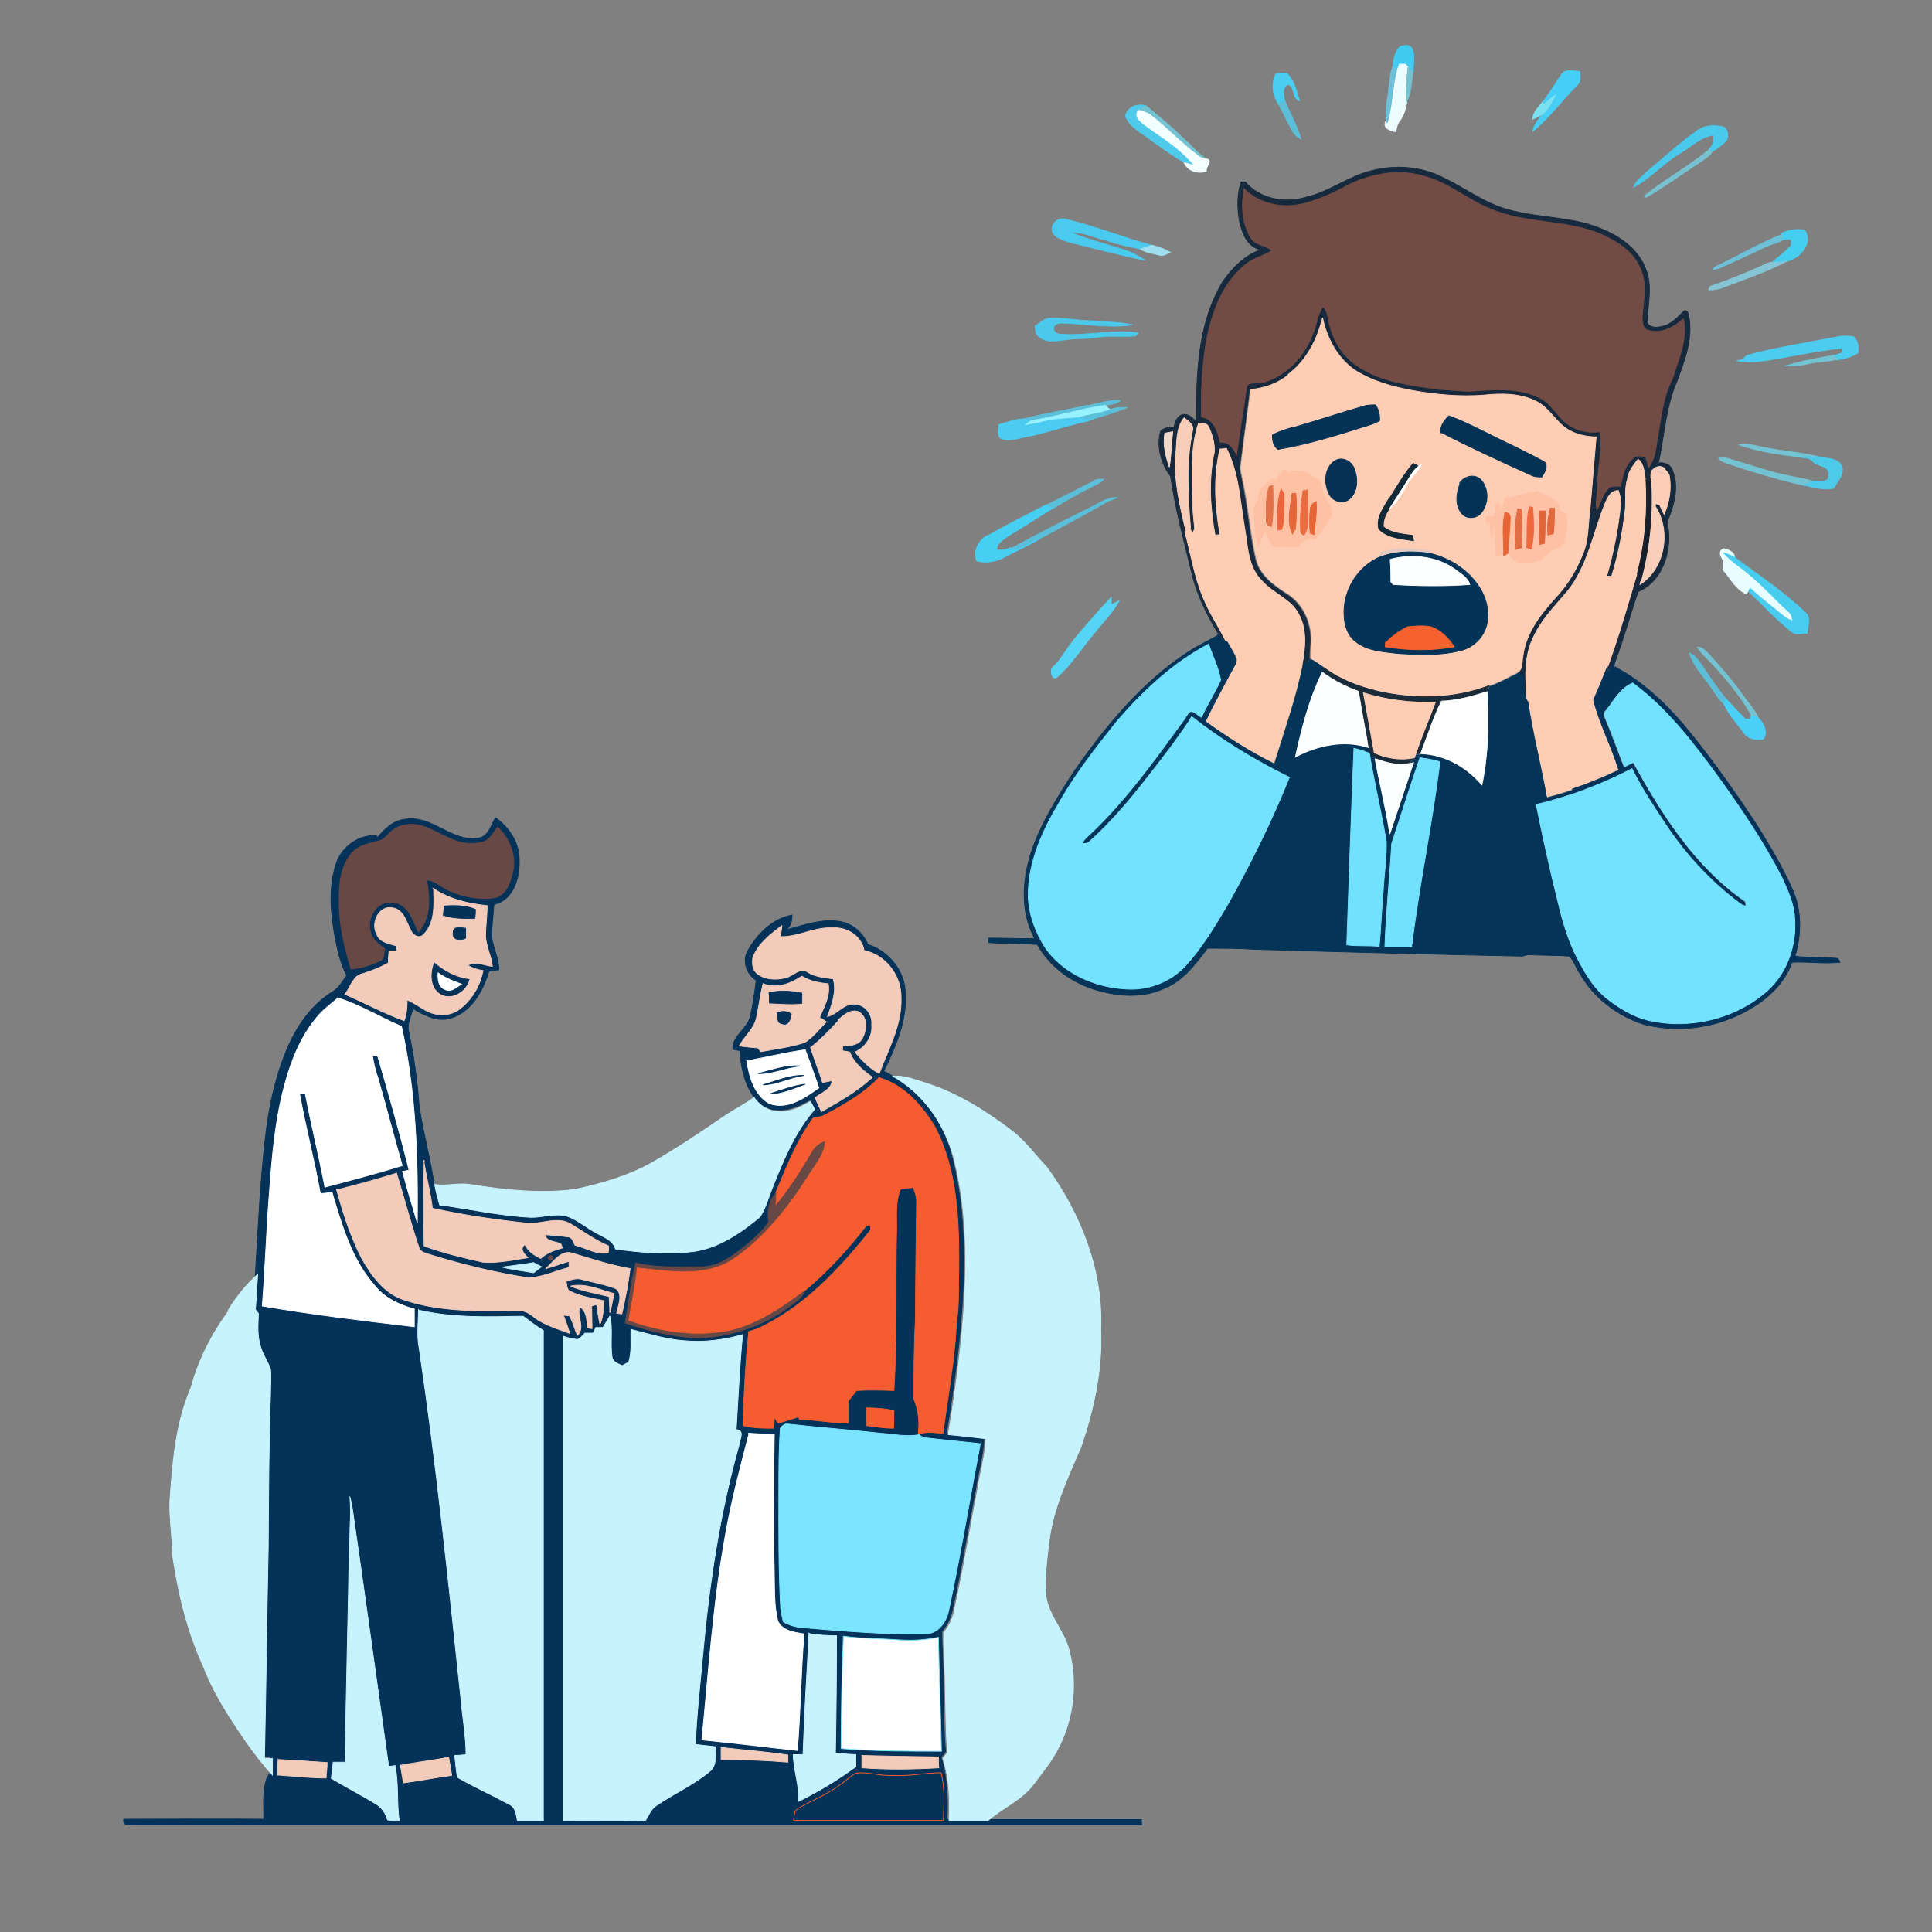 <?xml version="1.0" encoding="UTF-8"?>
<svg id="Layer_1" xmlns="http://www.w3.org/2000/svg" version="1.1" xmlns:xlink="http://www.w3.org/1999/xlink" viewBox="0 0 512 512">
  <rect x="0" y="0" width="512" height="512" fill="#808080" stroke="none"/>
  <!-- Generator: Adobe Illustrator 29.4.0, SVG Export Plug-In . SVG Version: 2.1.0 Build 152)  -->
  <defs>
    <style>
      .st0 {
        fill: #e06539;
        stroke: #e06539;
      }

      .st0, .st1, .st2, .st3, .st4, .st5, .st6, .st7, .st8, .st9, .st10, .st11, .st12, .st13, .st14, .st15, .st16, .st17, .st18, .st19, .st20, .st21, .st22, .st23, .st24, .st25, .st26, .st27, .st28, .st29, .st30, .st31, .st32, .st33, .st34, .st35, .st36, .st37, .st38, .st39, .st40, .st41, .st42, .st43, .st44, .st45, .st46, .st47, .st48, .st49, .st50, .st51, .st52, .st53, .st54, .st55, .st56, .st57, .st58, .st59, .st60, .st61, .st62 {
        stroke-width: .2px;
      }

      .st1 {
        fill: #e3cbc3;
        stroke: #e3cbc3;
      }

      .st2 {
        fill: #48ccef;
        stroke: #48ccef;
      }

      .st3 {
        fill: #77c1d1;
        stroke: #77c1d1;
      }

      .st4, .st63, .st64 {
        fill: #053259;
      }

      .st4, .st64 {
        stroke: #053259;
      }

      .st63, .st65, .st66, .st67, .st68, .st69, .st64, .st70, .st71 {
        stroke-width: .2px;
      }

      .st63, .st71 {
        stroke: #f55c2f;
      }

      .st5 {
        fill: #ffcdb4;
        stroke: #ffcdb4;
      }

      .st6 {
        fill: #45cef0;
        stroke: #45cef0;
      }

      .st7 {
        fill: #46cef7;
        stroke: #46cef7;
      }

      .st8 {
        fill: #e96c40;
        stroke: #e96c40;
      }

      .st9 {
        fill: #7be0f0;
        stroke: #7be0f0;
      }

      .st10 {
        fill: #98f1fe;
        stroke: #98f1fe;
      }

      .st11 {
        fill: #053154;
        stroke: #053154;
      }

      .st12 {
        fill: #e46e43;
        stroke: #e46e43;
      }

      .st13 {
        fill: #9edeef;
        stroke: #9edeef;
      }

      .st14 {
        fill: #fcffff;
        stroke: #fcffff;
      }

      .st15 {
        fill: #e07149;
        stroke: #e07149;
      }

      .st16 {
        fill: #e36739;
        stroke: #e36739;
      }

      .st17 {
        fill: #043457;
        stroke: #043457;
      }

      .st18 {
        fill: #47cff3;
        stroke: #47cff3;
      }

      .st19 {
        fill: #5cbfd9;
        stroke: #5cbfd9;
      }

      .st65 {
        fill: #7be5ff;
      }

      .st65, .st70 {
        stroke: #7be5ff;
      }

      .st20 {
        fill: #ee693e;
        stroke: #ee693e;
      }

      .st21 {
        fill: #85c5d5;
        stroke: #85c5d5;
      }

      .st22 {
        fill: #4cccf2;
        stroke: #4cccf2;
      }

      .st23 {
        fill: #e0693e;
        stroke: #e0693e;
      }

      .st24 {
        fill: #1a2b3a;
        stroke: #1a2b3a;
      }

      .st25 {
        fill: #f3feff;
        stroke: #f3feff;
      }

      .st66, .st70, .st50 {
        fill: #fff;
      }

      .st66, .st50 {
        stroke: #fff;
      }

      .st26 {
        fill: #6ec0d8;
        stroke: #6ec0d8;
      }

      .st27 {
        fill: #ffc1a5;
        stroke: #ffc1a5;
      }

      .st67 {
        fill: #c7f3fe;
        stroke: #c7f3fe;
      }

      .st28 {
        fill: #053356;
        stroke: #053356;
      }

      .st29 {
        fill: #49caee;
        stroke: #49caee;
      }

      .st30 {
        fill: #eefdff;
        stroke: #eefdff;
      }

      .st31 {
        fill: #f9cfbb;
        stroke: #f9cfbb;
      }

      .st68 {
        fill: #f2cbba;
        stroke: #f2cbba;
      }

      .st32 {
        fill: #49cdf0;
        stroke: #49cdf0;
      }

      .st33 {
        fill: #724b44;
        stroke: #724b44;
      }

      .st69 {
        fill: #684844;
        stroke: #684844;
      }

      .st34 {
        fill: #4bc8ea;
        stroke: #4bc8ea;
      }

      .st35 {
        fill: #fdceb5;
        stroke: #fdceb5;
      }

      .st36 {
        fill: #033356;
        stroke: #033356;
      }

      .st37 {
        fill: #f0d8ca;
        stroke: #f0d8ca;
      }

      .st38 {
        fill: #112937;
        stroke: #112937;
      }

      .st39 {
        fill: #033257;
        stroke: #033257;
      }

      .st40 {
        fill: #161f2b;
        stroke: #161f2b;
      }

      .st41 {
        fill: #72e1fd;
        stroke: #72e1fd;
      }

      .st42 {
        fill: #f8ceb8;
        stroke: #f8ceb8;
      }

      .st43 {
        fill: #4cccef;
        stroke: #4cccef;
      }

      .st44 {
        fill: #172a3d;
        stroke: #172a3d;
      }

      .st45 {
        fill: #e8fdff;
        stroke: #e8fdff;
      }

      .st71 {
        fill: #f55c2f;
      }

      .st46 {
        fill: #4dc9e9;
        stroke: #4dc9e9;
      }

      .st47 {
        fill: #e76434;
        stroke: #e76434;
      }

      .st72 {
        display: none;
        fill: url(#linear-gradient);
        stroke: url(#linear-gradient1);
        stroke-miterlimit: 10;
        stroke-width: .2px;
      }

      .st48 {
        fill: #4ad0f7;
        stroke: #4ad0f7;
      }

      .st49 {
        fill: #43caf0;
        stroke: #43caf0;
      }

      .st51 {
        fill: #eb643b;
        stroke: #eb643b;
      }

      .st52 {
        fill: #ffccb4;
        stroke: #ffccb4;
      }

      .st53 {
        fill: #49c9eb;
        stroke: #49c9eb;
      }

      .st54 {
        fill: #f5622f;
        stroke: #f5622f;
      }

      .st55 {
        fill: #54d5f5;
        stroke: #54d5f5;
      }

      .st56 {
        fill: #ffc1a4;
        stroke: #ffc1a4;
      }

      .st57 {
        fill: #4fcaea;
        stroke: #4fcaea;
      }

      .st58 {
        fill: #feffff;
        stroke: #feffff;
      }

      .st59 {
        fill: #043255;
        stroke: #043255;
      }

      .st60 {
        fill: #fecdb4;
        stroke: #fecdb4;
      }

      .st61 {
        fill: #73e2fe;
        stroke: #73e2fe;
      }

      .st62 {
        fill: #73c3d3;
        stroke: #73c3d3;
      }
    </style>
    <linearGradient id="linear-gradient" x1="-42.8" y1="788.8" x2="-41.8" y2="788.8" gradientTransform="translate(-21806.3 318361.4) rotate(6.9) scale(407.5 -403.7) skewX(.1)" gradientUnits="userSpaceOnUse">
      <stop offset="0" stop-color="#053259"/>
      <stop offset=".5" stop-color="#053259"/>
    </linearGradient>
    <linearGradient id="linear-gradient1" x1="-42.8" y1="788.8" x2="-41.8" y2="788.8" gradientTransform="translate(-21806.3 318361.4) rotate(6.9) scale(407.5 -403.7) skewX(.1)" gradientUnits="userSpaceOnUse">
      <stop offset="0" stop-color="#053259"/>
      <stop offset=".5" stop-color="#053259"/>
    </linearGradient>
  </defs>
  <path class="st64" d="M100.1,221.9c1.9-2.3,4.2-4.5,7.3-4.8,7.1-1.2,12.3,6.2,19.4,5,2.7-.4,3.3-3.4,4.5-5.4,3.6,2.5,6.3,6.6,6.3,11.1.2,4.6-1.4,10.7-6.7,11.9-.2,2.9-.6,5.8-.6,8.6.4,3,1.9,5.7,1.9,8.7-.9.1-1.7.2-2.6.3-1.6,5.2-4.5,10.8-10.1,12.5-3.6,1.2-7-.8-10.1-2.5-.4,2-1.6,4-1.1,6,1.4,6.6,2.3,13.2,2.8,19.9,1,6.8,2.9,13.5,3.9,20.3.3,1.8.8,3.6,1.3,5.4,8,1.1,16,2.9,24.1,3.3,3.2,0,6.5-1.2,9.7-.3,2.8,1.1,5.2,3.1,7.8,4.5,1.9,1.1,4.3,1.8,5,4.2,6.8.9,13.7,1.4,20.5.7,6.8-.8,12.6-4.9,17.8-9.2,1.6-2.4,2.2-5.4,3.4-8,2.9-7.2,5.9-14.6,11.1-20.5-.4-.7-.7-1.4-1.1-2.1-2.6,1.5-5.5,2.9-8.7,2.6-2.6,0-4.9-1.6-6.3-3.7-2.4-3.5-3.3-7.8-3.5-12-.5,0-1.4-.3-1.9-.3-.2-3.6,3.8-5.4,4.6-8.6.7-3.2,1.2-6.4,1.6-9.7-2.6-1.7-3.8-5.2-2.2-7.9,2.5-4.4,6.6-8.5,11.7-9.4,0,1.5-.3,2.9-1.5,3.9,4.6-1.2,9.3-3,14.1-2.2,3.4.5,6.2,3,7.5,6.1,5.6,1.8,9.9,7.1,9.9,13,.5,7.3-2.6,14.2-5.7,20.6.6.3,1.3.6,1.9,1,8.3,4.6,14.1,13,16.3,22.1,3.8,15.1,3.4,30.9,2,46.3-.9,8.9-2.1,17.8-3.6,26.6,3.3.2,6.7.6,10,1.1-.2,4.5-1.5,8.9-2.2,13.4-2.1,10.7-3.8,21.5-6.2,32.2-.4,2.2-1.5,4.1-2.8,5.8,0,4.5.4,9.1.4,13.6.2,6.1,0,12.2.6,18.2-.4.5-.8,1-1.2,1.5,1.7,5.3,1.8,11,1.6,16.5,3.4,0,6.9,0,10.3,0,13.7,0,27.4,0,41.2,0,0,.4,0,1.1.1,1.4-89.1,0-178.2,0-267.3,0-1-.1-2.9.4-2.5-1.5,12.4,0,24.7-.1,37.1,0,0-3.7-.4-7.6.9-11.1.2-.3.6-.8.8-1.1.2-1.5.1-2.9,0-4.4-.7,0-1.4,0-2.1,0,.4-18.7.6-37.3,1-56,.1-13.5.1-26.9.6-40.4,0-2.2.2-4.5,0-6.7-.7-2-2-3.8-2.6-5.9-1-2.8-.7-5.9-.6-8.9-.2-.2-.6-.7-.8-1,.3-3.1.4-6.3.6-9.4.7-11.6,1.2-23.2,2.5-34.7,1-9.2,2.9-18.4,6.9-26.8,2.5-5.1,6.1-9.8,10.9-12.8,1.8-1,2.7-2.8,3.9-4.4-1.7-3.1-2.4-6.6-3.1-10-1.2-6.5-1.8-13.3.3-19.7,1.5-4.4,5.8-7.5,10.5-7.4Z"/>
  <path class="st69" d="M101.1,222.8c1.7-1.5,3.2-3.6,5.6-4,4.8-1.5,9,2.1,13.3,3.7,2.4,1.1,5.2,1.3,7.8.7,2-.5,2.9-2.5,4.1-4,3.3,3.1,5.2,8.2,3.8,12.6-.6,2.5-1.8,5.5-4.6,6.1-4,.6-8.1-.2-11.7-1.7-2.2-.9-4-2.9-6.4-3,1,4.6,1.2,10.1-2.1,13.8-1.5-3-2.7-7.6-6.7-7.8-4.2-.9-7.2,4.1-6,7.8.4,2.1,2.3,3.3,3.8,4.5-.4,1.1,0,2.7-1.3,3.1-2.4,1.2-5.1,2-7.7,2.2-1.7-5.8-3.2-11.7-3.1-17.8-.1-4.5.3-9.5,3.4-13,2-2.3,5.2-2.5,7.9-3.4Z"/>
  <path class="st68" d="M114.8,235.4c4.2,2.9,9.3,4.1,14.3,4.6,0,2.4-.3,4.8-.4,7.2-.2,3.1,1.5,5.9,1.8,8.9-2.1-.2-4.4-1.5-6.5-.3,1.2.8,2.6,1.2,4,1.4-.7,3.9-2.8,7.5-5.9,10-2.6,2.2-6.5,2.2-9.4.5-1.6-.9-3.1-2-4.8-2.7,0,1.9-.1,3.7-.8,5.5-5.4-2-10.4-4.7-15.7-7,1.5-1.9,2.1-5,4.8-5.5,2.3-.7,4.5-1.6,6.7-2.8,0-1.1.1-2.1.2-3.2.5,0,1.5,0,2,0,0-.3,0-1,.1-1.3-2-.6-4.6-.9-5.4-3.2-1.6-2.9.6-7.7,4.3-6.9,3,.5,3.6,3.9,4.9,6.2.6,1.3,2.4,2,3.4.7,3-3.2,2.6-8,2.5-12.1Z"/>
  <path class="st64" d="M117.5,242.6c0-.8.2-1.7.2-2.5,2.8-.2,5.7-.2,8.3.9,0,.8,0,1.6-.2,2.4-2.8,0-5.7.1-8.4-.9Z"/>
  <path class="st64" d="M120.1,247.1c0-1.8,2.1-1.2,3.3-1.1,0,.9,0,1.7,0,2.6-1.4.8-3.7.5-3.3-1.5Z"/>
  <path class="st68" d="M199.7,253.3c1.5-3.5,4.6-5.8,7.5-8,0,.7-.3,2.2-.4,2.9,4.7.2,9-2.6,13.8-2.3,3.8-.3,7.7,2.1,8.4,6,5.7,1.1,9.9,6.7,9.8,12.4.3,7.2-3.3,13.6-5.8,20.2-2.6-1.4-4.6-3.5-6.4-5.7,2.8-1.3,4.7-4.1,4.4-7.2.3-2.7-1.7-5.4-4.5-5.5-2.9-.2-4.6,2.7-7.2,3.3,1.1-3.2,2.5-6.5,1.5-10-2.3-.3-4.8-.5-6.8-1.8-2-1.3-3.8,1-5.7,1.5-2.6.7-5.8.6-7.9-1.3-1.2-1.2-1.1-3.1-.8-4.6Z"/>
  <path class="st64" d="M116.4,263.1c-2.4-1.9-2.2-5.3-1.3-7.9,2.6,2.3,5.7,3.9,9.2,4.4-.8,3.2-5,5.7-7.9,3.5Z"/>
  <path class="st66" d="M116.1,257.8c1.9,1.4,4,2.2,6.2,3-1.3.8-2.8,2.3-4.4,1.4-1.8-.7-1.9-2.8-1.8-4.4Z"/>
  <path class="st68" d="M202.3,260.7c3.5,1.4,7.2,0,10.2-2,2.1,1.3,4.6,1.8,7,2,.6,3.2-1.1,6.1-2.3,8.9.5.3,1.4.9,1.8,1.2-1.9,1.9-3.5,4.1-5.8,5.5-3.8,1.2-7.7,1.7-11.6,2.4-.2-.3-.6-.8-.8-1-1.6-.1-3.3-.3-4.9-.5,1.4-2.6,4-4.6,4.6-7.6.6-3,1-6,1.7-8.9Z"/>
  <path class="st64" d="M203.7,263.1c2.9-.7,5.9-.5,8.8.1,0,.9,0,1.8,0,2.7-2.9.3-5.7,0-8.6-.1,0-.9,0-1.8-.1-2.7Z"/>
  <path class="st66" d="M89.4,264.4c5.9,1.8,11.3,5.2,17,7.6,3.8,17.1,4.4,34.7,4.2,52.1-1.3-4.6-2.8-9.1-3.9-13.7.4,0,1.3-.2,1.7-.3-2.5-10.1-5.4-20.2-8.3-30.2-.3,0-1-.1-1.4-.2.3,2.1.8,4.1,1.5,6.1,2.2,7.7,4.2,15.4,6.4,23.1-6.8,2.1-13.7,3.9-20.5,5.7-1.6-8.3-3.6-16.5-5.2-24.7-.5,0-1,0-1.5,0,1.6,8.8,3.9,17.5,5.5,26.4,1,0,2-.2,3.1-.3,2.6,8.7,5.2,17.8,11.3,24.7,2.6,3.3,6.5,5.1,10.5,6.2,0,1.6,0,3.1,0,4.7-13.5-1.6-26.9-3.2-40.3-5.5.8-10.1,1.1-20.2,1.9-30.2.7-9.5,1.5-19.1,4-28.3,1.7-6.4,4.2-12.7,8.4-17.8,1.6-2.1,3.8-3.6,5.7-5.3Z"/>
  <path class="st64" d="M206.1,268.4c1.2-.6,2.5-.4,3.6.3-.2,1.2-.7,3.3-2.4,2.6-1.5-.2-1.2-1.8-1.3-2.9Z"/>
  <path class="st68" d="M222.1,270.3c1.4-1.2,3.1-2.8,5.2-2.3,2.8,1.3,2.5,5.1,1.1,7.4-1.1,1.7-3.3,1.7-5.1,1.8,0,.3,0,.9,0,1.3.5,0,1.4.2,1.9.3,1.1,3,3.6,4.9,6,6.7-4,3.7-8.8,6.4-13.5,9.1-.6-1.2-1.2-2.5-1.7-3.7,1.6-1.3,4.3-2.1,4.5-4.5-.8.1-1.7.3-2.5.5-1-3.1-2.2-6.2-3.2-9.3,2.7-2.1,5.1-4.6,7.4-7.1Z"/>
  <path class="st66" d="M198,281.1c5.1-.9,10.2-2.2,15.4-2.9,1.2,3.4,2.5,6.7,3.6,10.1-3.7,2.6-8.4,6-13.2,4.1-3.9-2.2-5.3-7.1-5.9-11.3Z"/>
  <path class="st64" d="M200.9,284.5c3.6-.8,7.3-2.3,11.1-2-3.8.3-7.3,2.1-11.1,2Z"/>
  <path class="st64" d="M202.2,287.5c3.5-1,7-2.6,10.8-2.5-3.7.5-7.1,2.4-10.8,2.5Z"/>
  <path class="st71" d="M233,285.6c6.5,1.9,11.3,7.3,14.7,12.9,6.1,11.6,6.5,25.1,6.4,37.9-.2,4.6.2,9.2-.6,13.7-.3,7.6-1.5,15.2-2.6,22.7-.3,2.3-.7,4.7-1,7-2.1,0-4.3-.6-6.3.3h-.2c0,0,0-.9,0-.9.3-2.9-.1-5.7-1.2-8.4,0-7.1,0-14.2.4-21.2,0-10.4.2-20.8.3-31.2,0-1.3-.4-2.5-.9-3.7-1.1.2-2.4,0-3.4.5-1.5,3.8-.8,7.9-1,11.8-.3,13.8.2,27.7-.7,41.5-3.3-.1-6.6-.2-9.9,0-.7.9-1.5,1.8-2.2,2.8,0,1.9,0,3.9,0,5.8-4.3.1-8.6-.9-12.9-.9l-.3-.7c-1.7.5-3.4,1.1-5.1,1.6-.7,0-.8-1-1.3-1.4,0,.7-.1,2.1-.2,2.8-2.7,0-5.4,0-8.1-.7.2-8.3.7-16.6,1.5-24.9.7-.2,1.4-.5,2.2-.7,12.3-5.6,21.8-15.8,30.1-26.2,0-.3,0-.9,0-1.2-.3,0-.8,0-1.1,0-4.9,6.3-10.3,12.2-16.5,17.4-6.1,4.3-12.3,8.8-19.7,10.5-9.1,1.9-18.5.4-27.1-2.7.8-4.7,1.8-9.4,2.3-14.2,8.2.8,17.3,2.6,24.8-1.8,8.8-5.7,15.3-14.2,20.9-23,1.6-2.7,3.8-5.1,4.1-8.4-1.4.5-2.6,1.5-3.3,2.8-2.9,5-6,9.8-9.7,14.2,0-.9.1-2.7.2-3.6,2.9-6.8,5.5-13.7,9.9-19.7,1.1-.2,2.2-.3,3.2-.9,5.1-2.7,10.3-5.6,14.3-9.9Z"/>
  <path class="st67" d="M236.5,285.2c3.3-.3,6.3,1.1,9.4,2,8.2,2.7,15.6,7.4,22.4,12.6,3.5,2.7,6,6.3,9.1,9.5,9,12.4,15,27.5,14.3,43,.5,10.6-1.8,21.1-5.2,31.1-3.5,8.1-7.4,16.3-8.5,25.2-.6,4.8-1.2,9.7-.8,14.5.8,5.3,5,9.3,6.2,14.5,2.1,8.4,1.2,17.5-2.7,25.2-1.7,3.6-4.3,6.7-6.7,9.9-3.1,4.3-8.2,6.3-12.2,9.8-3.4,0-6.9,0-10.3,0,.3-5.6.1-11.2-1.6-16.5.4-.5.8-1,1.2-1.5-.5-6.1-.4-12.1-.6-18.2,0-4.5-.5-9.1-.4-13.6,1.4-1.7,2.4-3.7,2.8-5.8,2.4-10.7,4.1-21.5,6.2-32.2.7-4.5,2-8.9,2.2-13.4-3.3-.4-6.6-.8-10-1.1,1.5-8.8,2.7-17.7,3.6-26.6,1.4-15.4,1.8-31.2-2-46.3-2.3-9.1-8.1-17.5-16.3-22.1Z"/>
  <path class="st64" d="M204,289.9c3.1-1,6.2-2.2,9.4-2.6-3.1,1.1-6.2,2.5-9.4,2.6Z"/>
  <path class="st67" d="M199.8,290.8c1.4,2.1,3.7,3.7,6.3,3.7,3.1.4,6-1,8.7-2.6.4.7.7,1.4,1.1,2.1-5.2,5.9-8.2,13.3-11.1,20.5-1.1,2.7-1.8,5.6-3.4,8-5.2,4.3-11,8.3-17.8,9.2-6.8.8-13.7.3-20.5-.7-.7-2.4-3.1-3.1-5-4.2-2.7-1.4-5-3.5-7.8-4.5-3.2-.9-6.5.4-9.7.3-8.1-.4-16.1-2.2-24.1-3.3-.5-1.8-1-3.6-1.3-5.4,3.2.5,6.3-.5,9.4,0,9.2,1.5,18.6,2.5,27.9,1.3,6.7-1.5,13.5-3.4,19.6-6.7,7.1-4,13.9-8.6,20.6-13.2,2.4-1.5,4.9-2.8,7.2-4.5Z"/>
  <path class="st69" d="M215.2,305.4c.7-1.3,1.8-2.3,3.3-2.8-.2,3.2-2.4,5.7-4.1,8.4-5.6,8.8-12.1,17.3-20.9,23-7.5,4.4-16.6,2.6-24.8,1.8-.5,4.8-1.5,9.4-2.3,14.2,8.6,3.1,18,4.6,27.1,2.7,7.4-1.7,13.7-6.1,19.7-10.5-.8,2.1-2.9,3.1-4.5,4.4-6.9,5-15.4,7.7-23.8,8-6.5-.3-13-1.9-19.2-4,.8-5.3,1.5-10.7,2.8-15.9,5.8,1.4,11.7,1,17.6,1,4.5,0,8.2-3,11.5-5.6,2.2-1.9,4.6-3.8,6.1-6.3-.4-2.7,0-5.5,1.9-7.6,0,.9-.1,2.7-.2,3.6,3.7-4.4,6.8-9.3,9.7-14.2Z"/>
  <path class="st68" d="M112.3,307.5c.6,4.3,1.8,8.4,2.3,12.7,8.1,1.8,16.3,3,24.6,3.9,4.1.6,8.4-2,12.1.3,3.3,2,6.5,4.3,10,5.8,0,.6,0,1.2-.1,1.8-3.1.6-5.9-1.3-8.8-2-.5-.8-.7-2.2-1.9-2.2-2-.3-4.1-.4-6.1-.6.4,1.9,2.7,1.7,4.2,2.4.1.3.4.8.5,1.1-2.1.6-4.2,1.3-5.8,2.8-1.7-.8-3.4-1.9-4.2-3.7-1.5,1.2-.2,2.5.8,3.5-3.9.6-7.9,1.5-11.9,1.2-5.2-1.2-10.5-2.4-15.6-4.3-.2-7.6-.1-15.2,0-22.7Z"/>
  <path class="st68" d="M89.3,315.3c5.3-1.3,10.6-2.8,15.8-4.4,2,6.5,3.7,13.1,5.9,19.6.3,1.4,1.9,1.6,3,2,8.4,2.6,17,4.7,25.8,6.1,3.8,0,7.3-1.8,11-2.7,0-.4,0-1.2,0-1.6-2.1.5-4.1,1.4-6.2,1.9,2.1-1.8,4.2-5.3,7.4-4,5,1.5,9.9,3.1,15,4-.5,4-1.3,8-2.2,12-.4,0-1.1-.2-1.4-.2.4-2,1.8-5-.2-6.5-2.8-1.1-5.8-1.6-8.8-2.4-1.5-.5-3,0-4.4.5.3,1,.1,2.3,1.3,2.7,2.8,1.3,5.8,1.8,8.8,2.4-.2,2.1-.2,4.3-1.1,6.3-.4-1.7-.6-3.5-.9-5.3-.3.1-1,.3-1.3.4,0,2,.1,4,.1,6-.3,0-.8-.1-1.1-.2-.4-2-.2-4.4-2.2-5.6-.8,2.5,1.6,5.5-.6,7.6-.7-1.7-1.2-3.6-2.1-5.2-.4,0-1.2-.1-1.6-.2.6,1.6,1.2,3.2,1.7,4.9-2.5-1-5-1.7-7.4-3-2-.9-3.5-3.1-5.8-3-10.2,0-20.8.4-30.7-2.9-5.3-1.7-8.7-6.5-11.3-11.1-2.9-5.7-4.9-11.9-6.6-18.1Z"/>
  <path class="st69" d="M145.9,332.7c.9.4.8.9,0,1.3-.9-.5-.8-.9,0-1.3Z"/>
  <path class="st67" d="M133,335.8c2.8-.4,5.6-.7,8.4-1.2.5.3,1.5.8,2.1,1.1-.7.5-1.4,1.1-2.1,1.6-2.8-.5-5.6-.8-8.3-1.5Z"/>
  <path class="st67" d="M60.5,347.2c2.1-3.5,4.7-6.7,7.8-9.5-.2,3.1-.4,6.3-.6,9.4.2.2.6.7.8,1-.1,2.9-.4,6,.6,8.9.6,2.1,1.9,3.8,2.6,5.9.2,2.2,0,4.5,0,6.7-.5,13.5-.5,26.9-.6,40.4-.4,18.7-.6,37.3-1,56,.7,0,1.4,0,2.1,0,0,1.5,0,2.9,0,4.4-4.4-4.8-8-10.2-11.5-15.6-2.6-4.2-5.1-8.6-6.8-13.2-4.3-9.3-6.7-19.5-8.2-29.6,0-4.6-.8-9.2-.7-13.9.7-10.3,1.5-20.8,5.6-30.3,2-7.4,5.5-14.3,10.1-20.5Z"/>
  <path class="st68" d="M151.3,340.8c3.9-.8,7.7,1,11.4,2-.3,1.7-.6,3.4-1.1,5.1,0-1.4-.1-2.9-.2-4.3-3.4-.8-6.9-1.4-10.1-2.7Z"/>
  <path class="st67" d="M111,347.2c9,2.1,18.4,1.8,27.6,1.6,1.8,1.3,3.5,2.7,5.4,3.8,0,43.3,0,86.6,0,129.9-2.3,0-4.6,0-6.9,0-.3-1.6-.4-3.5-2.1-4.3-4.6-2.5-9.3-4.6-13.8-7.2-.3-1.9-.5-3.8-.7-5.8,1,0,2-.1,3-.2,0-4.8-.9-9.5-1.3-14.2-3.3-31.2-6.5-62.3-11.1-93.4-.7-3.4-.2-6.9-.2-10.3Z"/>
  <path class="st67" d="M161.7,348.9c.7,3.5,0,7.2.5,10.7.2,1.4,1.6,1.8,2.7,2.3.4-.2,1.3-.7,1.7-.9.9-2.8.5-5.8.6-8.7,4.7,1.2,9.4,2.7,14.2,3,5.2.5,10.4-.2,15.4-1.6-.8,8.4-1.2,16.8-1.7,25.2,2.3,0,1,2.5.8,3.9-5.2,18.4-8,37.3-9.7,56.3-.7,7.7-1.6,15.4-1.9,23.2,1.8.2,3.6.4,5.3.6-.1,2.2.5,5.1-1.6,6.6-4.3,3.6-9.6,5.9-14.2,9.1-1.3.9-1.9,2.5-2.7,3.8-7.3.2-14.6,0-21.9.1,0-42.8,0-85.6,0-128.4,1.2.4,2.5.7,3.8.9.8-.3,1.4-1.1,2-1.7.7,0,1.5,0,2.2,0,.2-.4.5-1.1.7-1.5.5,0,1.4,0,1.9,0,.6-1,1.2-2,1.8-3Z"/>
  <path class="st71" d="M229.5,373.1c2.5,0,5,.2,7.4.7,0,1.6,0,3.1-.1,4.7-2.4,0-4.8-.4-7.2-.7,0-1.5,0-3.1,0-4.6Z"/>
  <path class="st65" d="M206.9,378.4c.4-.6,1.2-1.2,2-1,8.1.9,16.2,1.5,24.2,2.4,3.5.2,7,1.1,10.5.4l.3.3c1.1.7,2.5.6,3.7.8,4.1.4,8.2.9,12.2,1.3-2.8,14.6-5.2,29.3-8.3,43.8-.5,3.2-2.8,6.7-6.4,6.6-10.6.2-21.2-.7-31.8-1.6-2-.1-4-.6-5.7-1.6-.3-1.1-.5-2.2-.7-3.3-.6-10.6-.5-21.2-.5-31.7,0-5.4,0-10.9.4-16.3Z"/>
  <path class="st66" d="M198.4,379.8c2.2.2,4.5.2,6.8.4-.2,12.1-.3,24.3,0,36.4.1,4.3-.1,8.7.9,12.9,1.2,2.7,4.4,3.1,7,3.5-.9,10.3-.9,20.6-1.8,30.9-8.4-.9-16.8-2-25.3-2.8,1.8-18.3,3-36.6,6.3-54.7,1.6-8.9,3.9-17.7,6.2-26.5Z"/>
  <path class="st67" d="M92.7,408c0-3.8.4-7.6,0-11.4.3,1.1.5,2.2.7,3.3,3.3,22.7,6.4,45.5,9.6,68.2.4,0,1.3-.1,1.7-.2,1,4.8.4,9.8,1.1,14.6-1,0-2.1,0-3.1-.2-.5-1.8-1.6-3.4-3.2-4.3-3.8-2.3-7.8-4.4-11.7-6.7.2-1.4.3-2.9.5-4.3,1.1,0,2.1,0,3.2,0,.2-19.8.8-39.5,1.1-59.3Z"/>
  <path class="st67" d="M214.3,432.9c2.4.4,4.9.6,7.4.6,0,10.4-.1,20.7-.3,31.1,1.8.2,3.6.3,5.4.4,0,1.1,0,2.2,0,3.2-4.8,3.5-9.9,6.6-15.2,9.2.3-4.2-1.3-8.2-1.4-12.4.9,0,1.7,0,2.6,0,.4-10.8,1-21.5,1.6-32.3Z"/>
  <path class="st70" d="M222.9,463.3c0-9.9.2-19.8.6-29.7,5,.7,10,.6,15,1,3.4.2,6.8,0,10.2-.7.2,10.1.6,20.1.8,30.2-8.9,0-17.7,0-26.5-.7Z"/>
  <path class="st68" d="M191.2,463.1c5.9.7,11.8,1.1,17.6,2,0,.5,0,1.4,0,1.9-5.9-.5-11.8-.7-17.7-.7,0-1.1,0-2.1,0-3.2Z"/>
  <path class="st68" d="M106.2,467.8c4.2-.8,8.5-1.3,12.7-2.1.3,1.6.6,3.2.8,4.8-4.3.6-8.5,1.4-12.8,2-.3-1.6-.5-3.2-.8-4.7Z"/>
  <path class="st68" d="M228.3,465.2c6.8.2,13.6.3,20.4.4,0,.9,0,1.9.1,2.9-6.8.4-13.6.5-20.4,0,0-1.1,0-2.2,0-3.3Z"/>
  <path class="st68" d="M73.8,466.3c4.3.2,8.6.5,12.9.8,0,1.4-.2,2.8-.3,4.1-4.3,0-8.5-.5-12.8-.8,0-1.4,0-2.8.1-4.2Z"/>
  <path class="st63" d="M226.9,469.9c3.2-.4,6.3.8,9.6.6,4.3.3,8.6-.7,12.9-.7,1.1,4.1.7,8.4.6,12.6-13.2,0-26.5,0-39.7,0,.2-1.1.1-2.6,1.3-3.2,3.4-2,7.1-3.4,10.3-5.7,1.7-1.1,3.2-2.6,4.9-3.6Z"/>
  <path id="path-1_1" class="st72" d="M153,62.1c2.8-3.5,6.3-6.8,11-7.3,10.7-1.8,18.5,9.4,29.2,7.5,4.1-.7,5-5.1,6.7-8.1,5.5,3.8,9.5,9.9,9.5,16.8.2,7-2.2,16.2-10.1,17.9-.3,4.3-.9,8.7-.9,13.1.7,4.5,2.9,8.6,2.9,13.2-1.3.2-2.6.3-3.9.5-2.4,7.8-6.9,16.3-15.3,18.9-5.4,1.8-10.6-1.3-15.3-3.7-.6,3-2.4,6-1.6,9.1,2,9.9,3.5,20,4.3,30.1,1.5,10.3,4.3,20.4,5.9,30.7.5,2.8,1.2,5.5,2,8.2,12.1,1.7,24.2,4.3,36.4,5,4.9.1,9.8-1.8,14.6-.5,4.3,1.6,7.8,4.7,11.8,6.9,2.9,1.7,6.6,2.8,7.6,6.3,10.2,1.4,20.6,2.1,30.9,1,10.3-1.3,19.1-7.4,26.9-13.8,2.4-3.7,3.4-8.1,5.1-12.1,4.4-10.8,8.9-22.1,16.8-30.9-.5-1.1-1.1-2.2-1.6-3.2-4,2.3-8.4,4.4-13.1,3.9-3.9,0-7.3-2.4-9.4-5.5-3.6-5.3-4.9-11.9-5.3-18.2-.7-.1-2.2-.4-2.9-.5-.3-5.4,5.8-8.1,7-13.1,1.1-4.8,1.8-9.7,2.5-14.6-3.9-2.5-5.8-7.8-3.3-11.9,3.8-6.6,9.9-12.8,17.7-14.2.1,2.2-.5,4.4-2.2,5.9,6.9-1.9,14.1-4.6,21.3-3.3,5.1.8,9.4,4.5,11.3,9.2,8.4,2.7,15,10.7,15,19.7.7,11-3.9,21.4-8.6,31.2,1,.5,2,.9,2.9,1.5,12.5,7,21.3,19.6,24.7,33.4,5.8,22.8,5.2,46.6,3.1,69.9-1.3,13.4-3.1,26.8-5.4,40.2,5,.3,10.1,1,15.1,1.6-.3,6.9-2.2,13.5-3.3,20.3-3.1,16.2-5.8,32.5-9.4,48.6-.6,3.3-2.2,6.2-4.2,8.8-.1,6.9.6,13.7.7,20.6.2,9.2.1,18.4.9,27.5-.6.8-1.2,1.5-1.8,2.3,2.6,8.1,2.8,16.5,2.4,24.9,5.2-.1,10.4-.1,15.6,0,20.7,0,41.4,0,62.2,0,0,.5.1,1.6.2,2.2-134.6.1-269.1,0-403.7,0-1.5-.2-4.4.5-3.7-2.2,18.7-.1,37.3-.2,56,0,0-5.6-.6-11.4,1.4-16.8.3-.4.9-1.2,1.2-1.6.3-2.2.2-4.5.1-6.7-1.1,0-2.1,0-3.2,0,.7-28.2.9-56.4,1.5-84.5.2-20.4.2-40.7.9-61,0-3.4.3-6.8,0-10.1-1-3.1-3-5.8-3.9-8.9-1.5-4.3-1.1-8.9-.9-13.4-.3-.4-.9-1.1-1.3-1.5.4-4.7.6-9.5.9-14.2,1-17.5,1.8-35,3.7-52.5,1.6-13.9,4.3-27.8,10.4-40.4,3.7-7.7,9.2-14.7,16.4-19.4,2.7-1.5,4.1-4.3,5.9-6.7-2.6-4.6-3.6-9.9-4.7-15.1-1.8-9.8-2.8-20.2.4-29.8,2.2-6.6,8.8-11.3,15.8-11.1h0Z"/>
  <path class="st49" d="M371.1,12.3c1.1-.3,2.7-.6,3.2.8.8,1.9.2,4.1.2,6.1-.4-.4-.8-.9-1.2-1.3-.2-.2-.7-.7-.9-1-.4,0-1.1,0-1.5,0-.2.6-.5,1.2-.7,1.9-.3-.3-.8-.9-1-1.2,0-1.9.5-3.9,1.9-5.3Z"/>
  <path class="st30" d="M370.9,17c.4,0,1.1,0,1.5,0,.2.2.7.7.9,1-.3,3.1-.5,6.2-.5,9.3-.4,1.7-.8,3.5-2,4.9-.6.8-.7,1.8-.9,2.7-1.6-.2-3.9-1.2-2.4-3.1,0,.2.2.6.2.8,1.4-4.5,1.3-9.2,2.5-13.8.2-.6.5-1.2.7-1.9Z"/>
  <path class="st26" d="M368,23.5c.4-2,.3-4,1.1-5.9.3.3.8.9,1,1.2-1.2,4.5-1.1,9.3-2.5,13.8,0-.2-.2-.6-.2-.8-.4-2.8.4-5.5.6-8.3Z"/>
  <path class="st3" d="M373.2,17.9c.4.4.8.9,1.2,1.3-.4,2.7-.3,5.6-1.8,8,0-3.1.2-6.2.5-9.3Z"/>
  <path class="st7" d="M413.7,19.9c1-1.8,3.3-1,4.9-1,.1,1.2.5,2.7-.6,3.6-4,4-7.4,8.7-11.8,12.3.3-1.8,1.5-3.2,2.7-4.5,1.5-1.5,2.6-3.3,3.5-5.2-1.1.9-2.2,1.7-3.2,2.6l-.3-.7c1.7-2.3,3.2-4.7,4.8-7.1Z"/>
  <path class="st32" d="M338.2,19.5c1,0,2-.3,2.9,0,1.9,1.9,2.5,4.7,3.3,7.2-2.1-.6-1.1-3.9-3.1-4.3-1.7.8-1.1,3-.8,4.4-.5.3-1.1.5-1.7.8-1.5-2.4-2-5.4-.7-8Z"/>
  <path class="st9" d="M409.1,27.7c1.1-.9,2.1-1.8,3.2-2.6-.9,1.9-2,3.7-3.5,5.2-.9.5-1.7.9-2.6,1.3,0-1.9,1.6-3.2,2.6-4.6l.3.7Z"/>
  <path class="st19" d="M340.5,26.7c1.4,3.4,3.2,6.6,4.3,10.1-.7-.4-1.5-.8-1.9-1.5-1.6-2.5-2.7-5.2-4.1-7.8.6-.3,1.1-.5,1.7-.8Z"/>
  <path class="st57" d="M298.2,30.8c.7-2.6,3.2-3.5,5.6-2.7-.7.4-1.4.7-2,1.1-1.3,1.2-.1,2.7,1,3.4,4.7,3.6,10,6.6,13.7,11.2-.9-.4-1.8-.6-2.7-.8-2.9-1.6-5.7-3.7-8.4-5.6-2.5-2.1-5.9-3.4-7.2-6.7Z"/>
  <path class="st62" d="M303.8,28.1c3.1,2.6,6.2,5.1,9.1,7.9,2.3,2,4.2,4.4,6.7,6.1-.8-.2-1.6-.4-2.3-.9-4.3-3.2-7.9-7.2-12.1-10.4-1-.8-2.3-1.2-3.5-1.6.7-.4,1.4-.8,2-1.1Z"/>
  <path class="st25" d="M302.8,32.6c-1.1-.7-2.3-2.3-1-3.4,1.2.4,2.5.7,3.5,1.6,4.2,3.3,7.8,7.2,12.1,10.4.6.6,1.5.8,2.3.9,1.9.3-.3,2.1,0,3.3-2.2.7-4.9,0-5.9-2.3.9.2,1.8.5,2.7.8-3.7-4.7-9-7.7-13.7-11.2Z"/>
  <path class="st53" d="M450.1,34.5c1.7-1.4,4.1-1.3,6.2-1,1.6.3,1.8,2.4,1.3,3.6-1.1,1.3-2.5,2.2-3.9,3.1l-.7-.7h-.1c1.2-1,1.4-2.3,1.2-3.7-3.3.4-5.8,3-8.7,4.7-4.5,2.6-7.9,6.7-12.5,9.1.7-1.8,2.4-2.9,3.7-4.2,4.5-3.7,8.7-7.7,13.5-11Z"/>
  <path class="st3" d="M435.8,51.9c5.5-4.4,11.7-7.8,17.2-12.3l.7.7c-.8,1.2-2.1,1.9-3.2,2.7-4.8,3.1-9.4,6.5-14.3,9.3-.1,0-.3-.2-.4-.3Z"/>
  <path class="st44" d="M363.6,45.2c6.2-1.6,13.1-1.1,18.9,1.9,5.7,2.7,10.8,6.7,17,8.4,8.4,2.4,17.5,1.8,25.5,5.4,4.7,2,9.2,5.3,11.1,10.3,1.9,4.5.6,9.5.4,14.2.7,1.7,2.9,1.4,4.3,1,2.4-.6,3.9-2.5,5.6-4.1,1.2,0,1.1,1.5,1.3,2.4.8,5.7-1.4,11.2-3.3,16.4-3,6.8-3.3,14.4-4.9,21.6,1.5-.3,3.2.4,3.7,1.9,1.9,4.5.4,9.5-1.4,13.7,1.6,6.8-.8,15.6-7.7,18.5-2.1,6.1-3.7,12.3-6,18.3-.5,1.1-1.1,2.1-1.6,3.1,0-.4-.2-1.1-.3-1.5,2.9-8.1,5.3-16.3,7.7-24.5.2.5.7,1.4.9,1.9,0,.4-.2.7-.3,1.1,6.6-4.3,8.3-14.2,4.1-20.7,0-.3,0-.8,0-1,.3.1.9.3,1.2.4.4.8.8,1.7,1.2,2.5,1.5-3.2,2-6.8,1.4-10.2-.2-.8-.9-1.4-1.4-1.9-.8-.8-2.2-.6-3,.3-1.1.8-.6,2.3-.6,3.4-.3-.1-1-.4-1.4-.5-.4-1.9-.2-4.3-2-5.6-1.2,1.5-2.4,3.1-2.8,5-.9,2.7-.3,5.7-.7,8.5-.7,5.9-1.8,11.8-3.6,17.5-.3,0-1,0-1.3,0,1.8-6.3,3.1-12.7,3.7-19.3.1-1.2-.3-2.3-.6-3.4-2.2-.1-2.9,2.2-3.7,3.8-3.1,7.7-4.5,16.4-9.9,23-3.2,3.8-6.9,7.4-8.9,12-2.6,5.2-2.2,11.3-1.7,16.9-1.5-1.8-1.2-4.2-1.1-6.4-.4-.4-.8-.9-1.1-1.3.9-1.1.7-2.7,1-4,.8-6.1,4.7-11.2,8.7-15.6,3.1-3.4,5.6-7.3,7.2-11.6,1.6-3.8,1.4-8,1.9-12,.6-6.3,1.1-12.6,1.6-18.9-2.4,0-4.9-.4-7-1.7-3.5-1.9-5.2-5.9-8.8-7.7-4.2-2.2-9.2-2.3-13.9-1.7-6.3.5-12.7-.2-18.9-1.2-5.4-.9-10.8-2.4-15.5-5.5-4.6-3.2-7.4-8.4-8.4-13.8-1.3,5.8-4.2,11.4-9.1,15-2.8,2.4-6.4,3.6-10,3.9-.8,6.8-1.8,13.6-2.6,20.4,0,1,.2,2,.4,2.9,1.6,7.1,2,14.5,3.7,21.6,1.1,4.3,4.8,7,8.3,9.2,4.5,2.9,6.8,8.4,6.2,13.7-.1,1.2-.2,2.4-.1,3.5-.6.5-1.1,1.1-1.9,1.4.8-4.3,1.3-9-.8-13-2-4.2-6.9-5.6-9.8-9-3.9-3.7-3.8-9.5-4.7-14.4-1.3-7-1.5-14.4-4.8-20.8-.6,0-1.1.1-1.7.2-1.8,7.4-1.4,15.2,0,22.7-.3,0-1,0-1.3.1-1.4-7.2-1.8-14.7-.2-21.9.2-2.3-.5-4.6-1.4-6.6-.4-1-1.5-1.2-2.4-1.1-2.1,6.2-1.6,12.9-1.6,19.3,0,2.9.3,5.8.6,8.6-.2.3-.5.9-.6,1.2-.2-.4-.6-1.1-.8-1.4-.8-8.5-1.2-17.2.5-25.6.6-1.7-1.2-2.7-2.2-3.6-2.3,2.7-1.9,6.5-2.2,9.8-.4,6.9,1.2,13.7,2.8,20.4,1.6,5.9,2.5,12,4.9,17.6,1.6,4,4.1,7.6,6,11.5-1.1-.4-1.9-1.1-2.5-2.1-3.3-5.4-6.1-11.2-7.4-17.5-2-8.1-4.1-16.1-5.3-24.3-2.5-3.3-3.8-7.9-2.6-12,1-.9,2.3-1,3.5-1,.3-1.3.8-2.8,2.1-3.3,1.6-.4,3,.8,3.9,2.1-.1-12.8.2-26.4,7.1-37.6,2.5-3.5,5.7-6.8,9.9-8.2-3.7-.8-5-4.6-5.7-7.9-.5-3.3-.6-6.9.5-10.1.3,0,.8,0,1.1,0,3.9,4.6,10.7,5.8,16.3,4,6.1-1.4,11.2-5.6,17.3-7Z"/>
  <path class="st33" d="M356.7,49.3c6.3-3.2,13.8-4.7,20.7-2.6,6.3,1.6,11.3,6.1,17.2,8.5,9.6,4.3,20.6,2.8,30.2,7.1,4.1,1.9,8.2,4.6,9.9,8.9,1.9,4,.8,8.5.5,12.7,0,1.3,0,3.1,1.5,3.6,3.4,1.1,6.9-.7,9.4-3,1.2,5.4-1.3,10.8-2.9,15.9-2.6,5-3,10.6-4,16-.4,2.6-.6,5.3-2.3,7.5-.3-.9-.5-1.9-.8-2.8-.9-.1-1.9-.5-2.8-.1-2.6,1.8-3.3,5-3.8,7.9-1.2,0-2.7-.4-3.5.8-1.4,1.5-1.8,3.6-2.8,5.4-.5-2.1.2-4.2.2-6.4-.1-4.8,1.4-9.5.6-14.3-3.2.5-6.6-.3-9.1-2.4-2.5-2-3.9-5.3-7-6.6-4.9-2.5-10.5-2.2-15.8-1.9-3.6.5-7.2-.2-10.8-.3-7.4-1.1-15.4-1.9-21.7-6.3-4.1-2.7-6.6-7.3-7.5-11.9-.3-1.3-.4-2.8-1.5-3.7-1.5,2-1.6,4.7-2.6,6.9-2.1,6-6.9,11.3-13.1,13.1-1.4.5-3.5-.3-4.5,1-.8,6.1-1.9,12.2-2.7,18.4-.7-1.9-2.1-3.7-4.4-3.5-.5-2.8-1.7-6.2-4.9-6.7-.2-6.8.2-13.6,1.3-20.3,1.5-7.3,4.1-14.8,9.9-19.7,2.1-2,5.1-2.6,7.5-4.1-1.7-1.5-4.5-1.3-5.7-3.5-2.3-3.8-2.5-8.6-1.7-12.9,4.2,4.3,10.8,5.4,16.4,3.8,3.7-1.1,7.2-2.6,10.5-4.4Z"/>
  <path class="st29" d="M278.9,61.4c-.7-2.2,1.9-4.1,3.9-3.2,7.6,1.8,14.9,4.8,22.4,6.8-1,.4-2,.7-3,1-3.1-.7-6.2-1.2-9.2-2.4-3.1-.6-6-2.2-9.2-2,5.3,2.2,10.9,3.4,16.3,5.4.9.5,2.6,1.5,3.5,2-6.9-1.4-13.7-3.2-20.5-4.9-1.5-.6-3.5-1-4.2-2.7Z"/>
  <path class="st6" d="M472.2,61.8c1.9-.9,4-1.2,6.1-.8,2.3,3.7-1.4,7.5-5,8.3-1.2.2-2.4.2-3.7.2,1.8-1.4,3.5-2.8,5.1-4.4,0-.6,0-1.1,0-1.7-.9,0-1.8.1-2.6.2,0-.4,0-1.1,0-1.5v-.3Z"/>
  <path class="st26" d="M455.4,70.3c5.6-2.7,11.1-5.9,16.9-8.2,0,.4,0,1.1,0,1.5-1.2.9-2.8,1-4,1.7,0,0-.2,0-.2,0-4.1,2-8.2,3.8-12.3,5.7-.6.2-1.3.4-1.9.5.3-.7,1.1-1,1.7-1.3Z"/>
  <path class="st13" d="M305.2,65h.2c1.6.4,3.3,1,4.8,1.9-1,.3-1.9,1.1-3,.7-1.7-.5-3.5-.6-5-1.6,1-.3,2-.6,3-1Z"/>
  <path class="st61" d="M467.9,65.3c0,0,.2,0,.2,0,0,0-.2,0-.2,0Z"/>
  <path class="st21" d="M468.4,69.8c.4-.2.8-.3,1.3-.3,1.2,0,2.4,0,3.7-.2-5.2,2.7-10.8,4.6-16.3,6.7-1.4.6-2.8.9-4.3.8,0-.2.3-.7.4-.9,5.2-1.8,10.3-3.8,15.3-6.2Z"/>
  <path class="st34" d="M274.5,86.3c1.2-.8,2.4-2,3.9-2,3.7-.1,7.3.7,11,.7,3.6.5,7.2.2,10.7,1.1-6.2.9-12.5-.3-18.7-.5-.8,0-2.3.3-2.1,1.4-.3,1.2,1.2,1.6,2.1,1.6,6.8.4,13.5-1.3,20.2-.4-.2.2-.5.6-.6.8-3.4.4-6.9-.2-10.3.4-2.9.5-5.9.2-8.7.7-2.3.3-5.1.8-6.9-1.1-.8-.6-.6-1.8-.8-2.7Z"/>
  <path class="st52" d="M341.4,99.2c4.8-3.6,7.7-9.2,9.1-15,1.1,5.4,3.9,10.6,8.4,13.8,4.6,3,10.1,4.5,15.5,5.5,6.2,1.1,12.6,1.7,18.9,1.2,4.6-.5,9.6-.5,13.9,1.7,3.6,1.8,5.3,5.9,8.8,7.7,2.1,1.2,4.6,1.6,7,1.7-.5,6.3-1.1,12.6-1.6,18.9-.6,4-.3,8.2-1.9,12-1.7,4.3-4.1,8.3-7.2,11.6-4,4.4-8,9.5-8.7,15.6-.3,1.3,0,2.9-1,4-2.6,1.3-5.1,2.8-7.9,3.7-9.4,3.6-19.8,3.7-29.5,1.5-5-1.3-9.9-3.1-14-6.1-1.2-.9-2.5-1.8-3.8-2.5,0-1.2,0-2.4.1-3.5.6-5.2-1.7-10.8-6.2-13.7-3.5-2.2-7.3-4.9-8.3-9.2-1.6-7.1-2.1-14.5-3.7-21.6-.2-1-.5-1.9-.4-2.9.8-6.8,1.8-13.6,2.6-20.4,3.6-.3,7.2-1.6,10-3.9Z"/>
  <path class="st43" d="M462.9,94.2c8-2.2,16.3-3.4,24.4-5,1.3-.3,2.6-.1,3.9,0,1.2,1.2,1.4,2.7,1.2,4.3-1.7,1.1-3.6,1.6-5.6,1.9-.2-.3-.7-.9-.9-1.1.8-.3,1.5-.5,2.3-.8,0-.3,0-.9-.1-1.2-7.7.7-15.2,2.7-22.9,3.6-1.7,0-3.4,0-5-.3,1,0,1.9-.5,2.6-1.3Z"/>
  <path class="st62" d="M473.2,97c4.1-1.4,8.5-2,12.8-2.9.2.3.7.9.9,1.1-2.5.7-5.1.6-7.7,1.2-2,.5-4,.8-6.1.5Z"/>
  <path class="st19" d="M288.2,107.5c2.9-.5,5.7-1.6,8.7-1.4-1,1.1-2.7,1-4,1.3-6.7,1-13.2,3-19.9,4.1-.4-.1-1.2-.4-1.6-.5,5.5-1.5,11.2-2.3,16.8-3.6Z"/>
  <path class="st10" d="M273,111.5c6.7-1,13.2-3.1,19.9-4.1.3.3.9.9,1.2,1.1-2.6,1.1-5.5,1.2-8.1,2.1-3,.3-6,.3-9,1-1.9.5-3.8.8-5.7,1.1.5-.4,1.1-.9,1.7-1.3Z"/>
  <path class="st19" d="M294.1,108.6c1.5-.7,3.1-.6,4.7-.6-2.9,1.1-5.8,2.1-8.7,2.9-1.4.3-2.8.1-4.1-.2,2.6-.9,5.5-1,8.1-2.1Z"/>
  <path class="st28" d="M342.7,113.3c6.3-1.8,12.5-3.9,18.8-5.7,1-.3,2-.3,3-.3.9,1.2,1.2,2.7,1.1,4.2-.9.5-1.9.9-2.9,1.2-7.9,2.5-15.8,5-24,6.4-1.3-.9-1.5-2.3-1.5-3.8,1.7-1,3.6-1.5,5.5-2.1Z"/>
  <path class="st22" d="M264.8,112.5c2.2-.6,4.3-1.4,6.5-1.5.4.1,1.2.4,1.6.5-.6.4-1.1.8-1.7,1.3,1.9-.2,3.8-.6,5.7-1.1,2.9-.7,6-.7,9-1,1.3.4,2.7.5,4.1.2-1.7.9-3.7,1-5.5,1.6-4.1,1-8.1,2.4-12.3,3.2-2.2.4-4.5,1.3-6.7.6-1.5-.6-.7-2.5-.8-3.8Z"/>
  <path class="st59" d="M381.8,114.7c-.2-1.8.9-3.3,2.2-4.5,5.9,2.2,11.4,5.4,17.1,8,2.7,1.4,5.5,2.7,8.2,4.2,1.1,1.2,0,2.9-.7,4-1,0-2,0-2.9-.5-8-3.6-16-7.3-23.8-11.3Z"/>
  <path class="st42" d="M311.6,120.5c.3-3.3,0-7.1,2.2-9.8,1.1.9,2.8,1.9,2.2,3.6-1.7,8.5-1.2,17.1-.5,25.6-.3.2-.9.7-1.2,1-1.6-6.7-3.2-13.4-2.8-20.4Z"/>
  <path class="st5" d="M318,112.2c1,0,2,0,2.4,1.1.9,2.1,1.6,4.4,1.4,6.6-1.6,7.2-1.1,14.7.2,21.9.3,0,1-.1,1.3-.1-1.3-7.5-1.8-15.2,0-22.7.6,0,1.1-.1,1.7-.2,3.3,6.4,3.6,13.8,4.8,20.8.9,4.9.8,10.7,4.7,14.4,3,3.4,7.8,4.8,9.8,9,2.1,4,1.6,8.7.8,13-1.8,9-4.9,17.7-7.6,26.4-6.5-3.1-12.6-7-18.4-11.3,2.3-4.5,4.7-8.9,7-13.4.5-1.1,1.9-2.4,1-3.7-.7-1.4-1.5-2.6-2.2-4-1.9-3.9-4.4-7.5-6-11.5-2.4-5.6-3.3-11.7-4.9-17.6.3-.2.9-.7,1.2-1,.2.4.6,1.1.8,1.4.2-.3.5-.9.6-1.2-.3-2.9-.6-5.7-.6-8.6,0-6.5-.5-13.1,1.6-19.3Z"/>
  <path class="st37" d="M308.7,114.8c.7-.1,1.4-.3,2.1-.4-.4,3.1-.4,6.3-.9,9.4-1-2.9-1.8-6-1.2-9Z"/>
  <path class="st62" d="M460.9,117.9c2.1-.6,4.2.3,6.3.6,4.8,1.1,9.8,1.3,14.6,2.5-1.7,0-3.4.1-5.1.1-5.3-.7-10.7-1.4-15.8-3.2Z"/>
  <path class="st62" d="M455.5,121.3c.8,0,1.6,0,2.4.2,5.5,1.6,10.9,3.6,16.6,4.7,2.1.5,4.2.7,6.3,1.4-.9.3-1.7.7-2.5,1.1-7.3-1.7-14.5-3.8-21.6-6.3-.5-.2-.9-.5-1.2-.9Z"/>
  <path class="st46" d="M476.7,121.1c1.7,0,3.4-.1,5.1-.1,2.1.6,4.9.2,6.2,2.3.8,1.7-.3,3.3-1.2,4.7-.4.5-.6,1.4-1.4,1.5-2.4.3-4.8-.3-7.2-.9.8-.4,1.7-.7,2.5-1.1,1.3-.2,2.9.5,3.8-.7.1-.7.2-1.3,0-2-.8-1.5-3-1.3-4.1-2.5-.9-1.2-2.5-.9-3.8-1.2Z"/>
  <path class="st11" d="M353.8,122.1c1.9-1.2,4.4.1,5.1,2.1,1,2.5,1,5.9-1.1,7.9-1.8,1.7-4.9.8-5.7-1.5-1.3-2.7-1.1-6.8,1.7-8.5Z"/>
  <path class="st5" d="M431.3,126.7c.4-1.9,1.6-3.5,2.8-5,1.7,1.3,1.6,3.7,2,5.6.5,8.3-.2,16.7-2.3,24.8-2.4,8.2-4.8,16.4-7.7,24.5-1.2,3-2.4,5.9-3.7,8.9,1.6,6.4,4.8,12.3,6.7,18.6-4,1.9-8.1,3.6-12.3,5-2.3.8-4.7,1.5-7.1,2.1-1.5-8.5-3.7-16.9-5-25.5-.5-5.7-.9-11.7,1.7-16.9,2.1-4.6,5.7-8.2,8.9-12,5.4-6.6,6.8-15.2,9.9-23,.7-1.6,1.5-3.9,3.7-3.8.3,1.1.7,2.3.6,3.4-.6,6.5-1.9,13-3.7,19.3.3,0,1,0,1.3,0,1.8-5.7,2.9-11.6,3.6-17.5.3-2.8-.3-5.8.7-8.5Z"/>
  <path class="st38" d="M368.2,132.1c2-3.1,3.8-6.4,6.3-9.3.3.2,1.1.5,1.4.7-1.2.9-2,2.3-2.8,3.6-1.6,2.6-3.3,5.1-4.9,7.7-1,1.4-1.7,3-1.6,4.8,2.2,1.8,5.1,1.9,7.8,2.3,0,.4.2,1.1.2,1.4-3.2-.5-6.8-.7-9.2-3.1-.8-3.1,1.3-5.6,2.7-8.1Z"/>
  <path class="st50" d="M375.9,123.5c.2-.1.6-.3.8-.4-1.1,2.3-3.3,3.8-4.3,6.2-1.2,2-2.4,4.1-4.2,5.6,1.6-2.6,3.3-5.1,4.9-7.7.8-1.3,1.6-2.7,2.8-3.6Z"/>
  <path class="st31" d="M438.1,124.4c.7-.8,2.1-1.1,3-.3.2.5.4,1.1.6,1.6-.9-.3-1.7-.6-2.6-.9-1,2.7-.3,5.6-.4,8.4,0,.3,0,.8,0,1,4.2,6.5,2.6,16.4-4.1,20.7,0-.4.2-.8.3-1.1,2.4-8.5,3.2-17.3,2.7-26.1,0-1.1-.5-2.6.6-3.4Z"/>
  <path class="st56" d="M338.4,127c.5-1.2,1.4-2.1,2.5-2.8,0,.3.2.9.3,1.2,1.7-1,3.5-.5,5.2-.2,1,.9,2.1,1.6,3.3,2.2.7,1.2.5,2.8,1.3,4.1.6,1.6,2.2,3,1.9,4.9-1.2,2.3-2.7,4.5-4.5,6.5-1.8-.6-3.3.4-4.3,1.9-2.1.1-4.2.4-6.3,0-1.7-.7-1.3-3.1-2.8-4.1-.5,1.3-.7,2.7-1.6,3.8-.8-2.8-.9-5.9-1.1-8.8-.2-1.3.6-2.2,1.2-3.3.3-1,0-2.1.8-2.9.8-.9,1.8-1.7,2.7-2.5.4,0,.9.1,1.3.2Z"/>
  <path class="st35" d="M441,124.2c.5.6,1.2,1.1,1.4,1.9.6,3.5,0,7-1.4,10.2-.4-.8-.8-1.7-1.2-2.5-.3-.1-.9-.3-1.2-.4.2-2.8-.6-5.7.4-8.4.9.3,1.7.6,2.6.9-.2-.5-.4-1.1-.6-1.6Z"/>
  <path class="st19" d="M290.1,127.3c.7-.4,1.6-.3,2.4-.3-1,1.2-2.6,1.6-3.9,2.4-3.4,1.6-6.6,3.6-9.8,5.5-.4-.3-1.2-.8-1.6-1,4.3-2.1,8.6-4.4,12.9-6.5Z"/>
  <path class="st39" d="M386.8,128c1.3-1.9,4.2-2.6,5.8-.7,2.1,2.5,1.9,6.5-.3,8.9-1.3,1.3-3.7,1.3-4.8,0-2-2.1-1.6-5.5-.6-8Z"/>
  <path class="st40" d="M436.1,127.3c.3.1,1,.4,1.4.5.5,8.8-.4,17.6-2.7,26.1-.2-.5-.7-1.4-.9-1.9,2.1-8.1,2.8-16.5,2.3-24.8Z"/>
  <path class="st15" d="M335.6,137.7c0-2.9-.3-6,.8-8.8l.9-.2c.1,3.6.2,7.2-.3,10.8-1,0-1.6-.8-1.4-1.8Z"/>
  <path class="st27" d="M407.1,130.1c1.8.6,3.5,1.7,5.1,2.7,1,.5.8,1.6,1.1,2.5.5.4,1.1.7,1.7.9.6,2.6-.1,5.3-.7,7.9-.9,1-2.4,1.3-3.6,2-.8.6-1.3,1.4-2.1,2.1-2.1.8-4.4,1-6.7.7-.8-.8-1.6-1.5-2.4-2.2,0-3,.6-6,.6-9,.2-1-.4-1.8-1.4-1.8-.8,3.6-.3,7.3-.3,11-.6.2-1.3.4-1.9.6-.5-3.2,0-6.6-.6-9.8-.2,1.7-.3,3.4-.5,5-.4-1.6-.5-3.2-.5-4.8-.2.2-.7.7-.9.9,0-.6-.1-1.3-.2-1.9.7,0,1.5,0,2.2.2.1-1.1.3-2.2.4-3.3.2-.2.6-.6.8-.7.2,1,.3,2,.5,3,.4-1.3.8-2.7,1.2-4,2.7-.5,5.4-1.5,8.1-1.6Z"/>
  <path class="st51" d="M338.6,140.5c0-3.7-.3-7.4.9-10.9.2.3.6,1,.8,1.3,0,3.1.2,6.3-.6,9.4-.3,0-.9.2-1.1.2Z"/>
  <path class="st16" d="M342.4,130.8c.3,0,.8,0,1-.1.3,3.2.2,6.4-.1,9.5-.2.3-.6.9-.8,1.3-1.6-3.3-.5-7.2-.1-10.6Z"/>
  <path class="st8" d="M345.5,130.1l1-.3c.1,3,0,6,0,9,0,1.1-.3,2.1-.9,3-1.4-.4-.8-2-1-3.1,0-2.9.3-5.9.7-8.7Z"/>
  <path class="st19" d="M289.1,134.4c2.3-1,4.4-2.8,7.1-2.5-.8.3-1.5.5-2.3.8-6.1,3.5-12.4,6.8-18.6,10.2-2,.9-3.8,2-5.8,2.9-.6.3-1.1-.3-1.7-.4,7.1-3.8,14.2-7.5,21.4-11Z"/>
  <path class="st47" d="M347.2,135.1c0-1,.7-1.8,1.6-2.2.3,2.9-.4,5.9-.5,8.8-.3-.1-.8-.3-1.1-.4-.2-2.1-.2-4.2,0-6.2Z"/>
  <path class="st18" d="M261.6,142.1c5.1-3,10.4-5.6,15.6-8.3.4.3,1.2.8,1.6,1-4,2.5-8,5-12,7.5-1.1.9-2.9,1.8-2.6,3.5,1.2,0,2.3,0,3.4-.6h.3c.5.2,1.1.8,1.7.5,2-.9,3.8-2,5.8-2.9-2.5,1.6-5.3,2.8-8,4.2-2.6,1.6-5.6,2.5-8.6,1.6-.9-2.7.5-5.4,2.9-6.7Z"/>
  <path class="st20" d="M405.3,134.3c.2,0,.7.1.9.2.2,3.7.5,7.4-.4,11-.3,0-.9-.3-1.2-.4.2-3.6-.2-7.3.7-10.8Z"/>
  <path class="st12" d="M402.2,134.8c.3,0,.8.2,1,.2.2,3.4,0,6.8,0,10.2-.4,0-1.2.3-1.5.4-.4-3.6-.2-7.3.5-10.8Z"/>
  <path class="st23" d="M410.7,134.7c.3,0,.9,0,1.3,0-.1,2.2,0,4.6-.4,6.8-.4,0-1.1.2-1.4.3-.2-2.4,0-4.7.6-7Z"/>
  <path class="st0" d="M408.1,135.4c.3,0,1,0,1.4,0,0,2.9,0,5.7-.2,8.6-.3,0-.9.2-1.2.3-.2-2.9-.1-5.9,0-8.8Z"/>
  <path class="st47" d="M398.8,135.8c1,0,1.6.8,1.4,1.8,0,3-.5,6-.6,9-.3.2-.8.5-1.1.7v-.5c0-3.7-.5-7.4.3-11Z"/>
  <path class="st1" d="M364.8,148c.8-1.8,2.9-2.2,4.6-2.5,3.2-.2,6.5,0,9.7.4l-.4.7c-4.7-.6-9.6-.6-14,1.4Z"/>
  <path class="st45" d="M456.9,148.9c-.6-1-1.9-2.8-.1-3.5,1.2.3,2.8.8,2.9,2.3-.9-.5-1.9-.8-2.9-1.2,1.9,2.1,4.3,3.6,6.4,5.4,3.9,3.1,7.1,6.8,10.7,10.1.8.6,1,1.6,1.1,2.5-.8-.4-1.7-.7-2.4-1.3-3-2.5-6-4.8-8.9-7.4l-.4.8c-.1.2-.3.6-.5.8-2.9-1.3-4.2-4.2-6.2-6.4,0-.7.2-1.4.2-2.1Z"/>
  <path class="st36" d="M364.8,148c4.4-2,9.3-2,14-1.4,5.8,1.3,11.2,5,14,10.3,1.3,2.5,1.8,5.4,1.3,8.2-.6,3.5-3.5,6.5-7,7.3-5.3,1.4-10.9,1.1-16.4.8-4-.5-8.4-.6-11.6-3.3-2-1.6-2.8-4.2-2.9-6.7-.4-6.2,3.1-12.4,8.6-15.2Z"/>
  <path class="st2" d="M456.8,146.5c1,.3,1.9.7,2.9,1.2,6.5,4.9,13.3,9.3,19.1,15,1,1.5.3,3.4.1,5.1-1.4,0-2.9.6-4.1-.4-4.1-3.2-7.6-7.1-11.4-10.7l.4-.8c2.8,2.6,5.9,5,8.9,7.4.7.6,1.5,1,2.4,1.3-.1-.9-.3-1.9-1.1-2.5-3.6-3.3-6.9-7-10.7-10.1-2.1-1.8-4.6-3.3-6.4-5.4Z"/>
  <path class="st58" d="M368.5,148.2c5.8-1.5,12.5-.8,17.4,2.9,1.4,1.1,3.1,2,3.6,3.8-6.7.5-13.5.4-20.3,0-.1-.2-.4-.5-.6-.7,0-2,0-4-.2-5.9Z"/>
  <path class="st55" d="M284.3,169.9c3.3-4,6.7-7.9,10.2-11.6,0,.5,0,1.5,0,2,.5-.3,1.6-.9,2.1-1.1-1.7,3-4.1,5.5-6.3,8.2-3.4,4-6.2,8.5-10.1,12-1.6,1-1.7-1.3-1.5-2.3,2.4-2,3.6-4.8,5.6-7.1Z"/>
  <path class="st54" d="M367.3,170.3c1.6-1.8,3.6-3.1,5.7-4.2,2.1-.2,4.2-.4,6.2,0,2.7.9,4.6,3,6.2,5.3-6,1.1-12.3,1-18.3,0,0-.3.1-.9.1-1.2Z"/>
  <path class="st17" d="M322.7,168c.6,1,1.4,1.7,2.5,2.1.7,1.3,1.6,2.6,2.2,4,.8,1.3-.5,2.5-1,3.7-2.4,4.4-4.8,8.9-7,13.4,5.8,4.2,11.9,8.1,18.4,11.3,2.7-8.8,5.8-17.4,7.6-26.4.7-.3,1.3-.8,1.9-1.4,1.3.7,2.6,1.6,3.8,2.5-.2.4-.4.7-.6,1.1-3.5,7-5.5,14.7-7.1,22.4,5.8-3.1,12.9-4.6,19.3-2.5,0-.5-.2-1.4-.3-1.9.3,1.2.5,2.4.8,3.6.9.6,1.8,1.3,2.7,1.9-.3,0-1-.3-1.4-.4,1.2,6.7,2.9,13.2,3.9,19.9,2.1-6.3,4.1-12.6,6.3-18.9-.4,0-1.2.2-1.6.3.6-.5,1.2-1,1.8-1.6.1-.3.3-.8.4-1,.3,0,1,0,1.4-.1,6.3.2,12.1,3.6,16.2,8.3,1.7-8.1,1.9-16.5,1.4-24.7.1-.4.4-1.2.5-1.6,2.8-1,5.3-2.5,7.9-3.7.4.4.7.8,1.1,1.3,0,2.2-.3,4.6,1.1,6.4,1.3,8.6,3.5,17,5,25.5,2.4-.6,4.7-1.3,7.1-2.1l.5,1.2c-3.4,1.1-6.9,2.2-10.4,3,1.8,8.8,3.7,17.6,5.9,26.3,1,4.3,2.3,8.6,4.1,12.6-4.5.8-9.2-.5-13.7.9-23.5-.5-47.1-1.1-70.6-1.8-4.3-.3-8.5-.3-12.8-.3-3.2,4.2-6.5,8.7-11.6,10.7-5.5,2.5-11.8,2.1-17.4.5-6.6-1.8-12.7-6.1-16.1-12.2-4.3-.3-8.6-.2-12.9-.5,0-.3,0-.9,0-1.2,4,0,8.1.2,12.2.1-3.8-6.9-3.3-15.3-1-22.6,2.6-7.9,7.1-15,11.6-21.9,8.3-11.8,17.7-23.3,29.9-31.3,2.6-1.8,5.5-3,8.1-4.6Z"/>
  <path class="st61" d="M296.2,190.9c6.9-7.9,14.7-15.3,24.1-20.2,1.1,3.2,2.6,6.2,3.2,9.5-1.5,3.4-3.6,6.5-5.1,9.9-.9-.5-1.7-1.4-2.8-1.6-1,.5-1.3,1.7-2.1,2.6-7.4,10.2-14.8,20.5-23.9,29.3-1,1-2.3,1.8-2.8,3.2.4,0,1.1-.1,1.5-.2,8.5-7.5,15.2-16.6,22.1-25.6,1.8-2.6,3.8-5.1,5.4-7.9,8,6.3,16.8,11.6,25.9,16.1-4.7,11.7-10.3,23-16.5,34-3.3,5.5-6.6,11.1-11,15.9-3.9,4.3-9.9,6.6-15.7,6.2-8.2-.4-16.6-4-21.4-10.8-2.6-4-4.4-8.7-4.6-13.5-.2-9.3,3.9-18,8.6-25.8,4.3-7.5,9.7-14.3,15.1-21.1Z"/>
  <path class="st62" d="M449.8,171.5c1.3-.1,2.2,1,3,1.8,3.1,3.4,6.2,6.9,8.9,10.7,1.4,2.1,3.2,3.9,4.3,6.2-.6-.2-1.3-.5-1.9-.7-2.6-4.7-6.1-8.9-9.7-12.9-1.5-1.7-3.4-3.2-4.6-5.1Z"/>
  <path class="st19" d="M447.6,173c1.8.7,2.8,2.5,3.9,4,1.8,2.8,3.7,5.5,5.8,8.1,0,.4-.2,1.3-.3,1.7-2.1-2.1-3.4-4.7-5.2-6.9-1.7-2.1-3.2-4.3-4.1-6.8Z"/>
  <path class="st4" d="M426.4,178c.6-1,1.1-2.1,1.6-3.1,0,.4-.2,1.3-.3,1.7,7.2,3.7,13.3,9.4,18.5,15.5,7,8.4,13.3,17.3,19.3,26.4,3.5,5.6,6.9,11.3,9.6,17.4,2.4,5.5,2.3,11.8.6,17.5,3.8.5,7.6.2,11.3.6.2.2.5.7.6,1-4.2.5-8.5-.2-12.7,0-2.4,6.9-8.7,11.6-15.1,14.4-7.6,3.4-16.4,4.1-24.4,2-6.9-2.3-13.1-7-16.7-13.4-1.1-1.4-1.5-3.4-2.8-4.6-4.2-.3-8.4-.2-12.7-.5,4.4-1.4,9.1,0,13.7-.9,2.3,4.5,4.7,9.1,8.6,12.4,3.3,2.6,7,4.9,11.1,5.9,11,2.4,23.1-.4,31.5-7.8,5.4-4.8,7.9-12.3,7.3-19.4-.2-3.7-1.8-7.2-3.3-10.5-4.7-9.2-10.5-17.8-16.5-26.2-6.8-9.3-13.8-18.6-23.1-25.5-3.3,1.4-5,4.7-7.1,7.4-.9.8-.3,2,.1,2.9,1.7,4,3.1,8.1,4.7,12.1.8-.4,1.6-.8,2.4-1.2,7.7,13.8,16.5,27.7,29.7,36.9,0,.3.1,1,.2,1.3-.3-.1-.9-.3-1.2-.4-8.2-5.9-15.2-13.6-20.7-22.1-3-4.5-6-9.1-8.4-14-4.8,2.6-9.9,4.7-15,6.5l-.5-1.2c4.2-1.4,8.3-3.1,12.3-5-1.9-6.3-5.1-12.2-6.7-18.6,1.3-2.9,2.5-5.9,3.7-8.9,0,.4.2,1.1.3,1.5Z"/>
  <path class="st24" d="M351.1,177.1c4.1,3.1,9.1,4.9,14,6.1,9.7,2.2,20.2,2.1,29.5-1.5-.1.4-.4,1.2-.5,1.6-3.9,1.2-8,2.4-12.1,2.5-2.1,4.5-3.7,9.3-5.5,13.9-.3,0-1,0-1.4.1,1.5-4.7,3.5-9.1,5.2-13.7-6.4.2-12.9-.6-19.1-2.5,1,5.3,2,10.7,2.9,16,3.3,1.5,7,2.1,10.6,1.3-.6.6-1.2,1.1-1.8,1.6-2.4.4-4.9,0-7.2-.9-.9-.6-1.8-1.2-2.7-1.9-.2-1.2-.5-2.4-.8-3.6-.8-4.3-1.6-8.6-2.3-13-3.4-1.2-6.6-2.9-9.5-5,.2-.4.4-.7.6-1.1Z"/>
  <path class="st58" d="M350.5,178.2c2.9,2.1,6.1,3.8,9.5,5,.7,4.3,1.5,8.7,2.3,13,0,.5.2,1.4.3,1.9-6.4-2.1-13.4-.6-19.3,2.5,1.7-7.7,3.6-15.3,7.1-22.4Z"/>
  <path class="st61" d="M425.6,188.4c2.1-2.7,3.8-6,7.1-7.4,9.3,6.9,16.3,16.2,23.1,25.5,6,8.4,11.8,17,16.5,26.2,1.5,3.3,3.1,6.8,3.3,10.5.6,7.1-1.9,14.6-7.3,19.4-8.5,7.5-20.6,10.3-31.5,7.8-4.1-1-7.8-3.3-11.1-5.9-4-3.3-6.4-7.9-8.6-12.4-1.8-4-3.1-8.3-4.1-12.6-2.2-8.7-4.1-17.5-5.9-26.3,3.5-.8,7-1.9,10.4-3,5.1-1.8,10.2-4,15-6.5,2.4,4.9,5.4,9.5,8.4,14,5.5,8.5,12.5,16.1,20.7,22.1.3.1.9.3,1.2.4,0-.3-.1-1-.2-1.3-13.3-9.1-22.1-23-29.7-36.9-.8.4-1.6.8-2.4,1.2-1.6-4-3-8.1-4.7-12.1-.4-.9-1-2.1-.1-2.9Z"/>
  <path class="st50" d="M382,185.8c4.1-.1,8.2-1.3,12.1-2.5.5,8.3.3,16.6-1.4,24.7-4-4.7-9.8-8.1-16.2-8.3,1.8-4.7,3.3-9.4,5.5-13.9Z"/>
  <path class="st60" d="M361.3,183.6c6.2,1.9,12.6,2.7,19.1,2.5-1.7,4.6-3.7,9.1-5.2,13.7-.1.3-.3.8-.4,1-3.6.8-7.2.2-10.6-1.3-1-5.3-1.9-10.7-2.9-16Z"/>
  <path class="st48" d="M457,186.8c0-.4.2-1.2.3-1.7,1.7,1.8,3.4,3.7,5.2,5.4.3,0,1,.1,1.3.2,0-.3.2-.8.3-1.1.6.2,1.3.4,1.9.7,1.4,1.4,2.7,3.8,1.2,5.6-1.7.2-3.8,0-4.9-1.5-1.8-2.5-4.1-4.9-5.3-7.6Z"/>
  <path class="st41" d="M356.9,250.4c.6-17.4,1.2-34.8,1.9-52.1,1.4.3,2.8.8,4.1,1.3,1.3,7.9,3.2,15.6,4.5,23.5.1,4.3-.6,8.5-.8,12.8-.5,5-.6,10-1.1,14.9-2.9-.3-5.8,0-8.6-.4Z"/>
  <path class="st41" d="M368.8,223.6c2.5-7.6,4.9-15.2,7.5-22.8,1.8.3,3.6.5,5.3,1.1-2,16.4-5.5,32.6-7.5,49-2.4,0-4.7,0-7.1,0,.3-9.1,1.3-18.2,1.8-27.2Z"/>
  <path class="st14" d="M364.4,201.1c.3,0,1,.3,1.4.4,2.3.8,4.8,1.3,7.2.9.4,0,1.2-.2,1.6-.3-2.1,6.3-4.2,12.6-6.3,18.9-1-6.7-2.7-13.3-3.9-19.9Z"/>
</svg>